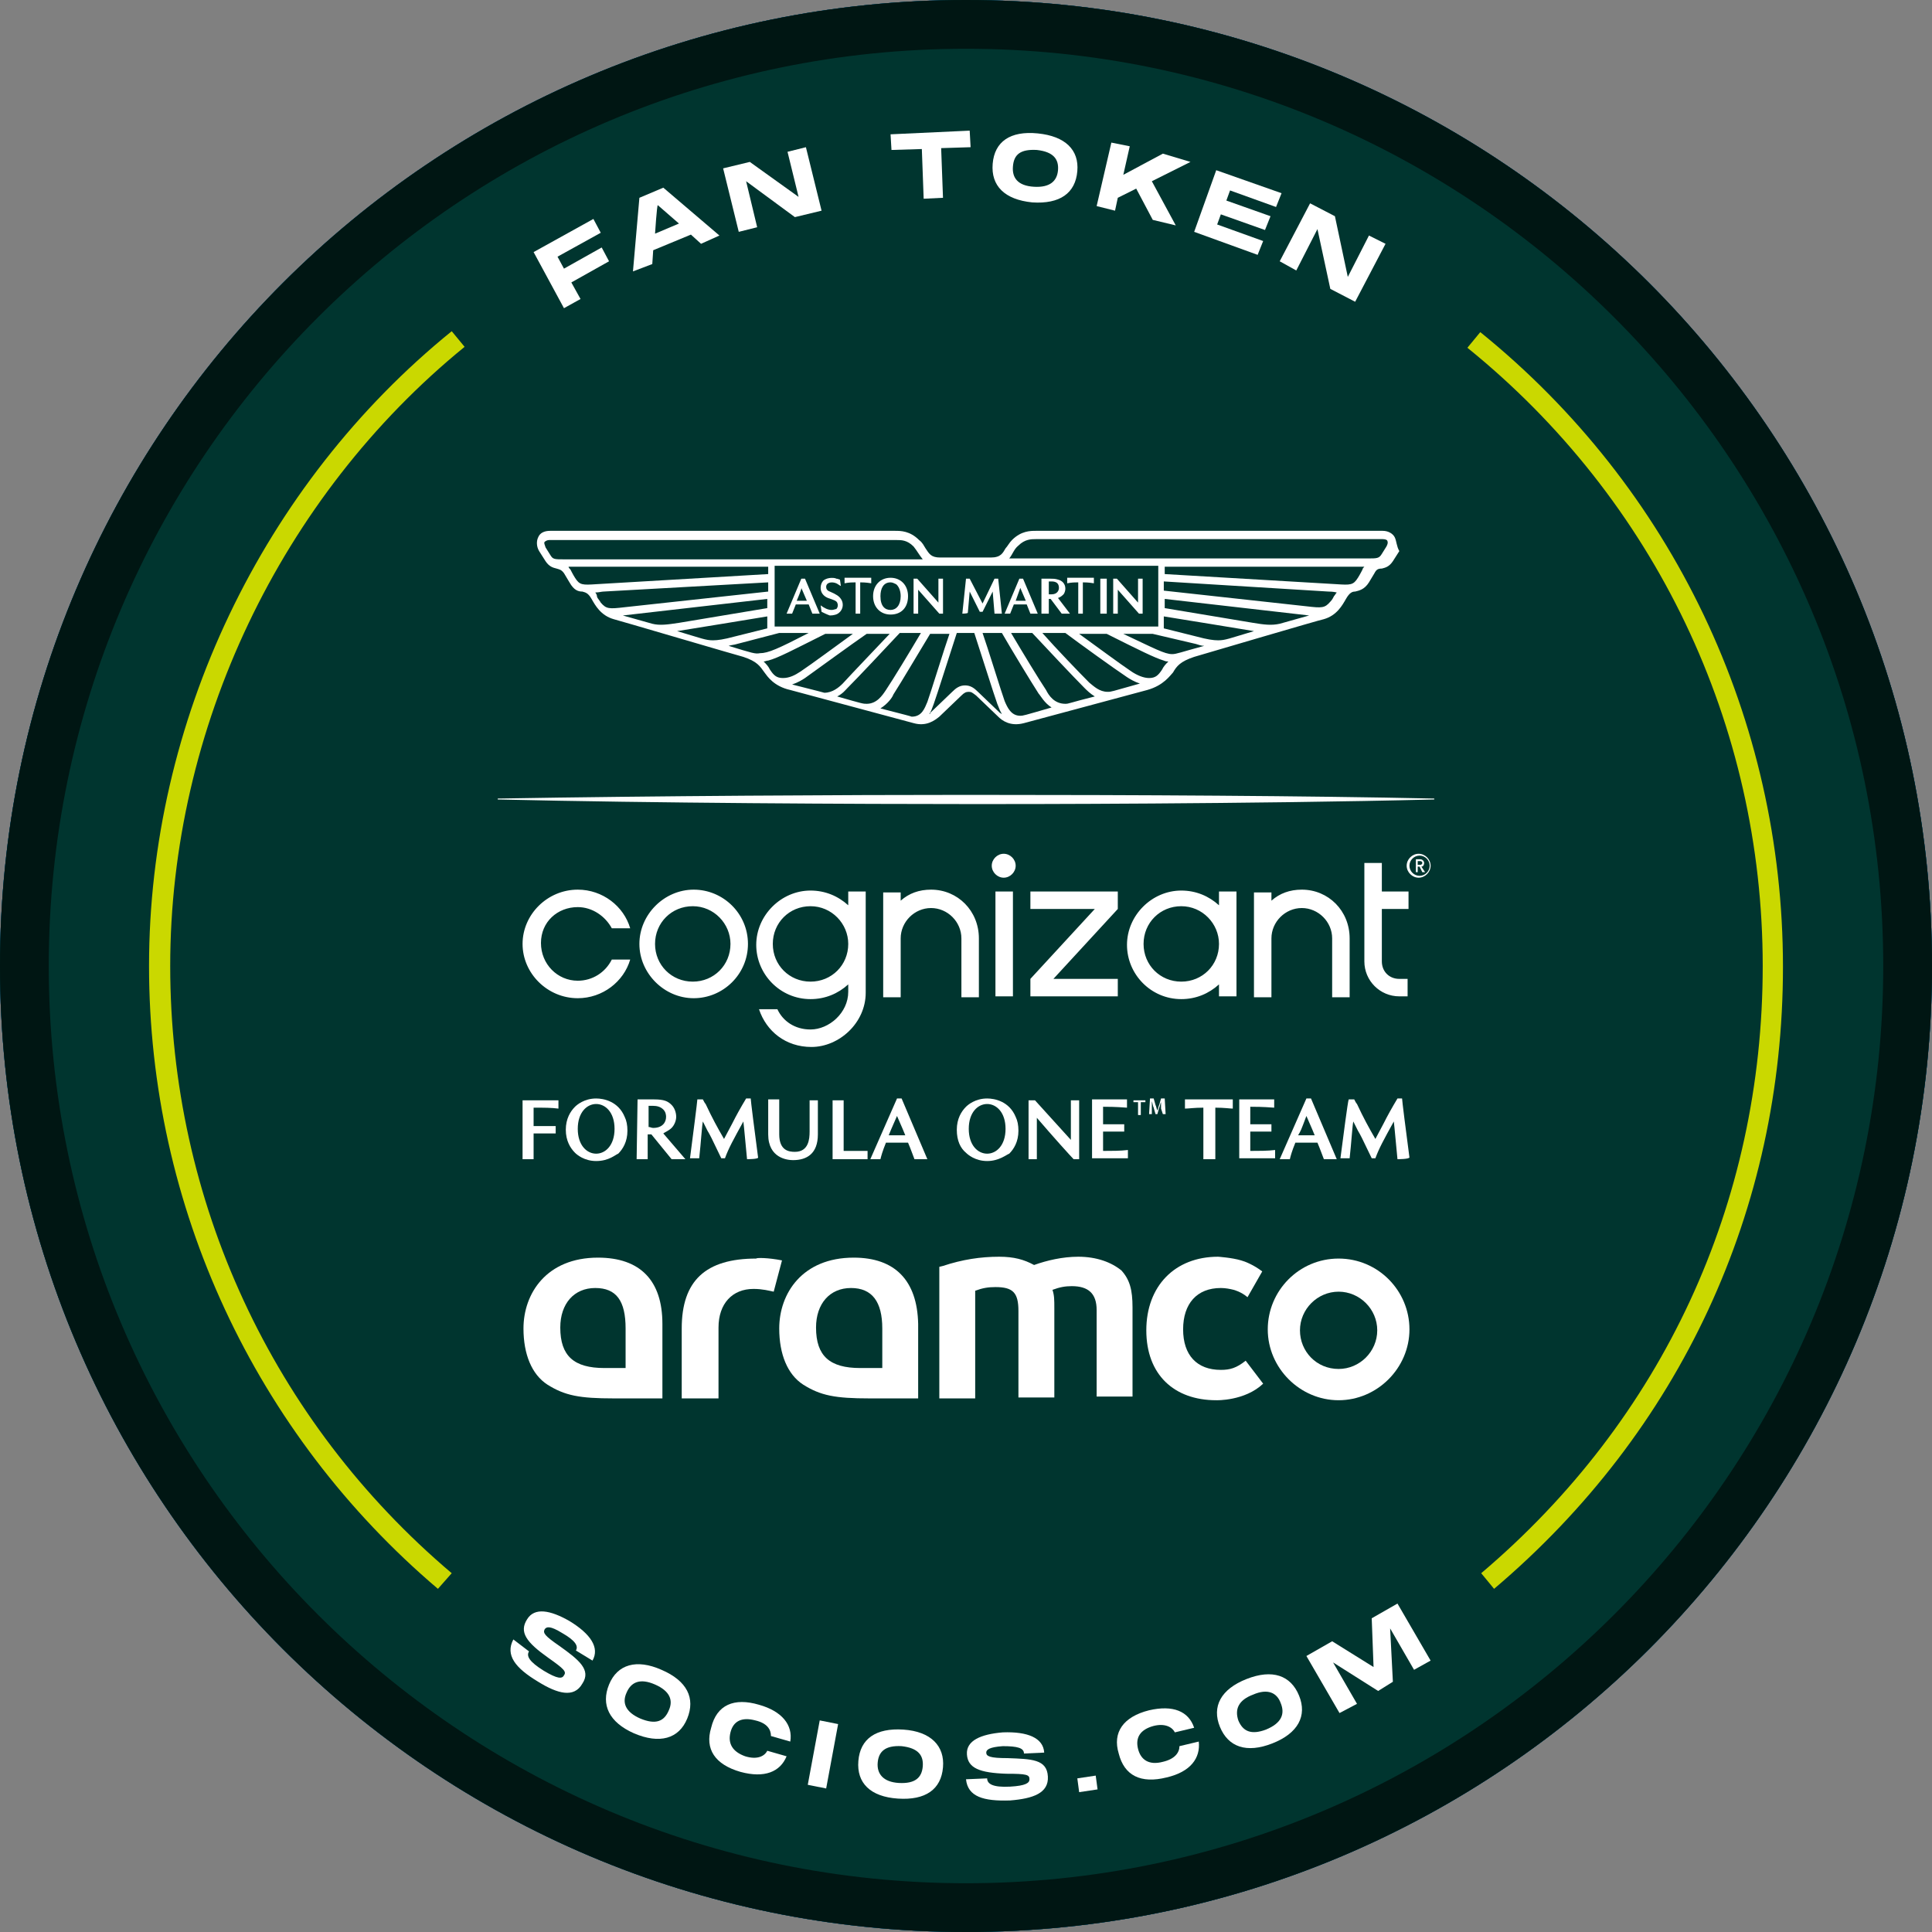 <svg width="100" height="100" viewBox="0 0 100 100" fill="none" xmlns="http://www.w3.org/2000/svg">
<rect x="0" y="0" width="100" height="100" fill="#808080" stroke="none"/>
<g clip-path="url(#clip0_1124_16585)">
<path d="M50 100C77.614 100 100 77.614 100 50C100 22.386 77.614 0 50 0C22.386 0 0 22.386 0 50C0 77.614 22.386 100 50 100Z" fill="#005596"/>
<path d="M50 98.714C76.904 98.714 98.714 76.904 98.714 50C98.714 23.096 76.904 1.286 50 1.286C23.096 1.286 1.286 23.096 1.286 50C1.286 76.904 23.096 98.714 50 98.714Z" fill="#005596"/>
<path d="M50 2.524C76.191 2.524 97.476 23.809 97.476 50C97.476 76.191 76.191 97.476 50 97.476C23.809 97.476 2.524 76.191 2.524 50C2.524 23.809 23.809 2.524 50 2.524ZM50 0C22.381 0 0 22.381 0 50C0 77.619 22.381 100 50 100C77.619 100 100 77.619 100 50C100 22.381 77.619 0 50 0Z" fill="#005596"/>
<path d="M50 100C77.614 100 100 77.614 100 50C100 22.386 77.614 0 50 0C22.386 0 0 22.386 0 50C0 77.614 22.386 100 50 100Z" fill="#00352F"/>
<path d="M50 2.524C76.191 2.524 97.476 23.809 97.476 50C97.476 76.191 76.191 97.476 50 97.476C23.809 97.476 2.524 76.191 2.524 50C2.524 23.809 23.809 2.524 50 2.524ZM50 0C22.381 0 0 22.381 0 50C0 77.619 22.381 100 50 100C77.619 100 100 77.619 100 50C100 22.381 77.619 0 50 0Z" fill="#001613"/>
<path d="M30.714 11.333L31.095 12.048L28.857 13.286L29.191 13.905L31.143 12.809L31.524 13.524L29.572 14.619L30.048 15.476L29.191 15.952L27.619 13.048L30.714 11.333Z" fill="white"/>
<path d="M36.286 12.619L35.762 12.143L33.81 12.952L33.762 13.667L32.762 14.048L33.095 10.238L34.333 9.714L37.238 12.191L36.286 12.619ZM33.905 12.095L35.143 11.571L34.048 10.619C34 10.619 33.905 12.095 33.905 12.095Z" fill="white"/>
<path d="M41.334 10.191L40.762 7.857L41.714 7.619L42.524 10.905L41.143 11.238L38.619 9.381L39.191 11.762L38.238 12L37.429 8.714L38.81 8.381L41.334 10.191Z" fill="white"/>
<path d="M46.095 6.952L50.191 6.762L50.238 7.619L48.714 7.667L48.809 10.238L47.809 10.286L47.714 7.714L46.143 7.762L46.095 6.952Z" fill="white"/>
<path d="M51.381 8.476C51.476 7.333 52.286 6.762 53.714 6.905C55.143 7.048 55.857 7.762 55.762 8.857C55.667 10 54.857 10.571 53.429 10.476C52 10.333 51.286 9.619 51.381 8.476ZM54.762 8.81C54.81 8.238 54.524 7.857 53.667 7.762C52.81 7.714 52.476 8 52.429 8.619C52.381 9.19 52.667 9.619 53.524 9.667C54.333 9.714 54.714 9.381 54.762 8.81Z" fill="white"/>
<path d="M61.619 8.381L59.619 9.381L60.857 11.667L59.667 11.381L58.81 9.762L57.857 10.238L57.714 10.905L56.762 10.667L57.524 7.381L58.476 7.571L58.143 9.048L60.191 7.952L61.619 8.381Z" fill="white"/>
<path d="M66.333 10L66.048 10.714L63.667 9.857L63.476 10.381L65.762 11.191L65.476 11.905L63.191 11.095L63 11.619L65.381 12.476L65.095 13.191L61.81 12L62.952 8.81L66.333 10Z" fill="white"/>
<path d="M69.762 14.333L70.857 12.191L71.715 12.619L70.143 15.619L68.857 14.952L68.191 11.857L67.095 14L66.238 13.524L67.81 10.524L69.095 11.191L69.762 14.333Z" fill="white"/>
<path d="M27.381 85.476C27.238 85.714 27.381 86 28.143 86.476C28.857 86.905 29.095 86.905 29.191 86.714C29.333 86.524 29.191 86.381 28.381 85.809C27.238 85 26.857 84.476 27.286 83.809C27.667 83.191 28.476 83.333 29.476 83.905C30.571 84.571 31.048 85.286 30.667 85.952L29.809 85.429C29.952 85.191 29.762 84.905 29.095 84.524C28.476 84.143 28.286 84.191 28.191 84.333C28.095 84.524 28.191 84.667 28.952 85.191C29.952 85.905 30.619 86.429 30.143 87.143C29.714 87.905 28.857 87.667 27.857 87.048C26.667 86.333 26.143 85.667 26.571 84.857L27.381 85.476Z" fill="white"/>
<path d="M31.524 87.191C31.952 86.143 32.952 85.857 34.238 86.429C35.571 87 36 87.905 35.571 88.952C35.143 90 34.143 90.286 32.809 89.714C31.524 89.143 31.095 88.238 31.524 87.191ZM34.619 88.524C34.857 88 34.667 87.524 33.905 87.191C33.143 86.857 32.667 87.048 32.428 87.619C32.19 88.143 32.381 88.619 33.143 88.952C33.952 89.286 34.381 89.095 34.619 88.524Z" fill="white"/>
<path d="M39.286 88.238C40.476 88.571 41.048 89.286 40.905 90.143L39.905 89.857C39.905 89.524 39.714 89.191 39.095 89.048C38.381 88.857 37.952 89.095 37.809 89.667C37.667 90.238 37.905 90.667 38.571 90.905C39.19 91.095 39.571 90.905 39.714 90.619L40.714 90.905C40.381 91.714 39.571 92.048 38.333 91.714C37 91.333 36.476 90.524 36.809 89.429C37.095 88.238 38 87.857 39.286 88.238Z" fill="white"/>
<path d="M43.381 89.238L42.762 92.571L41.81 92.381L42.429 89.048L43.381 89.238Z" fill="white"/>
<path d="M44.429 91.143C44.524 90 45.333 89.429 46.762 89.524C48.191 89.619 48.905 90.381 48.809 91.476C48.714 92.619 47.905 93.191 46.476 93.095C45.048 93 44.333 92.286 44.429 91.143ZM47.762 91.429C47.809 90.857 47.524 90.476 46.667 90.381C45.809 90.333 45.476 90.667 45.429 91.238C45.381 91.809 45.714 92.238 46.524 92.286C47.381 92.333 47.714 92 47.762 91.429Z" fill="white"/>
<path d="M51.095 92.048C51.095 92.333 51.381 92.524 52.286 92.476C53.095 92.429 53.286 92.286 53.286 92.095C53.286 91.857 53.143 91.809 52.095 91.809C50.714 91.762 50.095 91.524 50.048 90.809C50 90.095 50.762 89.762 51.905 89.667C53.191 89.619 54 89.952 54.048 90.714L53 90.762C53 90.476 52.667 90.381 51.905 90.381C51.191 90.429 51.048 90.571 51.048 90.714C51.048 90.905 51.238 91 52.143 91C53.381 91.048 54.191 91.048 54.238 91.952C54.286 92.809 53.476 93.095 52.286 93.191C50.905 93.238 50.095 93 50 92.095L51.095 92.048Z" fill="white"/>
<path d="M55.762 92.048L56.714 91.905L56.81 92.619L55.857 92.762L55.762 92.048Z" fill="white"/>
<path d="M59.476 88.524C60.714 88.238 61.524 88.571 61.809 89.429L60.809 89.667C60.667 89.381 60.286 89.191 59.714 89.333C59 89.524 58.762 89.952 58.905 90.524C59.048 91.095 59.476 91.381 60.191 91.191C60.809 91.048 61.048 90.714 61.048 90.381L62.048 90.143C62.143 91 61.619 91.714 60.381 92C59.048 92.333 58.191 91.905 57.905 90.762C57.572 89.667 58.143 88.857 59.476 88.524Z" fill="white"/>
<path d="M63.143 89.381C62.714 88.333 63.191 87.429 64.524 86.905C65.857 86.381 66.809 86.714 67.238 87.762C67.667 88.809 67.191 89.714 65.857 90.238C64.524 90.762 63.572 90.429 63.143 89.381ZM66.286 88.143C66.095 87.619 65.619 87.381 64.857 87.714C64.095 88 63.905 88.476 64.095 89.048C64.333 89.619 64.762 89.809 65.524 89.524C66.333 89.191 66.524 88.714 66.286 88.143Z" fill="white"/>
<path d="M69.333 88.667L67.619 85.714L68.953 84.952L71.095 86.286L71 83.762L72.333 83L74.048 85.952L73.191 86.429L71.953 84.286L72.095 87.048L71.333 87.524L69 86.048L70.238 88.191L69.333 88.667Z" fill="white"/>
<path d="M22.667 82.238C13.191 74.191 7.714 62.429 7.714 50C7.714 37.381 13.572 25.095 23.381 17.143L24.048 17.952C14.524 25.714 8.81 37.714 8.81 50C8.81 62.143 14.095 73.571 23.381 81.429L22.667 82.238Z" fill="#CAD800"/>
<path d="M77.333 82.238L76.667 81.429C86.048 73.476 91.238 62.286 91.238 50C91.238 37.524 85.667 25.857 75.952 18L76.619 17.191C86.571 25.238 92.286 37.238 92.286 50.048C92.286 62.619 86.952 74.095 77.333 82.238Z" fill="#CAD800"/>
<path d="M50.095 41.143C43.762 41.143 34 41.191 25.762 41.333V41.381C34 41.571 44.191 41.619 50.524 41.619C52.857 41.619 64.667 41.619 74.238 41.381V41.333C67.619 41.191 59.048 41.143 50.095 41.143Z" fill="white"/>
<path d="M46.667 56.857H46.429L45.048 60H45.571C45.619 59.809 45.667 59.619 45.857 59.143H47C47.143 59.476 47.238 59.762 47.333 60H48L46.667 56.857ZM46.429 57.762C46.762 58.524 46.762 58.524 46.857 58.762H46C46.095 58.524 46.095 58.524 46.429 57.762Z" fill="white"/>
<path d="M67.857 56.857H67.619L66.238 60H66.762C66.809 59.809 66.857 59.619 67.048 59.143H68.19C68.333 59.476 68.428 59.762 68.524 60H69.19L67.857 56.857ZM67.619 57.762C67.952 58.524 67.952 58.524 68.048 58.762H67.19C67.333 58.524 67.333 58.524 67.619 57.762Z" fill="white"/>
<path d="M38.667 60C38.572 59.048 38.524 58.429 38.476 58.048C37.953 59 37.714 59.429 37.524 59.952H37.333C36.81 58.857 36.762 58.762 36.619 58.524C36.572 58.429 36.524 58.333 36.381 58.048C36.333 58.238 36.286 59.095 36.191 59.952H35.714C35.857 58.857 36.095 57 36.095 56.905H36.381C36.429 57 36.476 57.095 36.524 57.143C36.857 57.857 37.143 58.381 37.476 58.952C37.619 58.667 37.762 58.429 37.905 58.143C38.095 57.762 38.333 57.333 38.619 56.857H38.857C38.857 56.952 39.048 58.476 39.238 59.905C39.286 60 38.667 60 38.667 60Z" fill="white"/>
<path d="M72.333 60C72.238 59.048 72.19 58.429 72.143 58.048C71.619 59 71.381 59.429 71.19 59.952H71C70.476 58.857 70.428 58.762 70.286 58.524C70.238 58.429 70.19 58.333 70.047 58.048C70 58.238 69.952 59.095 69.857 59.952H69.381C69.524 58.857 69.762 57 69.809 56.905H70.095C70.143 57 70.19 57.095 70.238 57.143C70.571 57.857 70.857 58.381 71.19 58.952C71.333 58.667 71.476 58.429 71.619 58.143C71.809 57.762 72.047 57.333 72.333 56.857H72.571C72.571 56.952 72.762 58.476 72.952 59.905C72.952 60 72.333 60 72.333 60Z" fill="white"/>
<path d="M30.857 60.095C30.238 60.095 29.857 59.762 29.762 59.667C29.524 59.429 29.286 59.048 29.286 58.476C29.286 57.905 29.524 57.524 29.762 57.286C29.857 57.191 30.238 56.857 30.857 56.857C31.238 56.857 32 57 32.333 57.809C32.428 58 32.476 58.238 32.476 58.524C32.476 59.095 32.238 59.476 32 59.714C31.857 59.762 31.524 60.095 30.857 60.095ZM30.857 59.714C31.333 59.714 31.809 59.286 31.809 58.429C31.809 57.571 31.333 57.143 30.857 57.143C30.381 57.143 29.905 57.571 29.905 58.429C29.905 59.286 30.381 59.714 30.857 59.714Z" fill="white"/>
<path d="M51.095 60.095C50.476 60.095 50.095 59.762 50 59.667C49.714 59.429 49.524 59.048 49.524 58.476C49.524 57.905 49.762 57.524 50 57.286C50.095 57.191 50.476 56.857 51.095 56.857C51.476 56.857 52.238 57 52.571 57.809C52.666 58 52.714 58.238 52.714 58.524C52.714 59.095 52.476 59.476 52.238 59.714C52.095 59.762 51.714 60.095 51.095 60.095ZM51.095 59.714C51.571 59.714 52.047 59.286 52.047 58.429C52.047 57.571 51.571 57.143 51.095 57.143C50.619 57.143 50.143 57.571 50.143 58.429C50.143 59.286 50.619 59.714 51.095 59.714Z" fill="white"/>
<path d="M33 56.905C33.143 56.905 33.857 56.905 33.857 56.905C34.381 56.905 34.571 57 34.762 57.191C34.905 57.333 35 57.571 35 57.809C35 58 34.905 58.238 34.762 58.381C34.619 58.524 34.381 58.619 34.333 58.667L35.476 60H34.762L33.714 58.714H33.524V60H32.952L33 56.905ZM33.809 57.238C33.714 57.238 33.667 57.238 33.571 57.238V58.333C33.667 58.333 33.714 58.381 33.809 58.381C34.286 58.381 34.476 58.095 34.476 57.809C34.476 57.762 34.476 57.571 34.333 57.429C34.191 57.286 34 57.238 33.809 57.238Z" fill="white"/>
<path d="M43.095 60V56.952H43.667V59.571H44.905V60H43.095Z" fill="white"/>
<path d="M58.905 57.048H58.667V56.952H59.286V57.048H59.048V57.714H58.905V57.048Z" fill="white"/>
<path d="M60.095 57.381C60.095 57.286 60.095 57.143 60.095 57.048C60.047 57.143 60.047 57.238 60 57.333L59.905 57.667H59.809L59.714 57.333C59.667 57.238 59.666 57.143 59.619 57C59.619 57.095 59.619 57.238 59.619 57.333V57.667H59.476L59.524 56.857H59.714L59.809 57.191C59.857 57.286 59.857 57.381 59.905 57.476C59.952 57.381 59.952 57.286 60 57.191L60.095 56.857H60.286L60.333 57.667H60.19L60.095 57.381Z" fill="white"/>
<path d="M55.571 60C55.428 59.857 54.524 58.857 53.667 57.857V60H53.238V56.952H53.571L55.428 59V56.952H55.857V60H55.571Z" fill="white"/>
<path d="M62.286 60V57.333C61.809 57.333 61.524 57.381 61.333 57.381V56.905H63.809V57.381C63.667 57.381 63.381 57.333 62.905 57.333V60H62.286Z" fill="white"/>
<path d="M57.095 59.571V58.571H58.19V58.191H57.095V57.286C57.333 57.286 57.714 57.286 58.333 57.333V56.905H56.524V59.952H58.381V59.524C58 59.571 57.524 59.571 57.095 59.571Z" fill="white"/>
<path d="M64.714 59.571V58.571H65.809V58.191H64.714V57.286C64.952 57.286 65.333 57.286 65.952 57.333V56.905H64.143V59.952H66V59.524C65.619 59.571 65.143 59.571 64.714 59.571Z" fill="white"/>
<path d="M41.905 56.952C41.905 58.143 41.905 58.571 41.905 58.571C41.905 58.952 41.857 59.619 41.143 59.619C40.857 59.619 40.333 59.571 40.333 58.714C40.333 57.905 40.333 56.952 40.333 56.905H39.762C39.762 56.952 39.762 57.857 39.762 58.714C39.762 59.952 40.762 60.048 41.048 60.048C41.762 60.048 42.333 59.714 42.333 58.714V56.952H41.905Z" fill="white"/>
<path d="M28.905 57.381V56.952H27.048V60H27.619V58.667H28.762V58.286H27.619V57.333C28.191 57.333 28.524 57.333 28.905 57.381Z" fill="white"/>
<path d="M74.048 44.809C74.048 45.143 73.762 45.429 73.429 45.429C73.095 45.429 72.809 45.143 72.809 44.809C72.809 44.476 73.095 44.191 73.429 44.191C73.762 44.191 74.048 44.476 74.048 44.809ZM74 44.809C74 44.524 73.762 44.286 73.476 44.286C73.191 44.286 72.952 44.524 72.952 44.809C72.952 45.095 73.191 45.333 73.476 45.333C73.762 45.333 74 45.095 74 44.809ZM73.571 44.857L73.762 45.143H73.619L73.476 44.857H73.381V45.143H73.286V44.476H73.524C73.619 44.476 73.714 44.571 73.714 44.667C73.714 44.762 73.667 44.857 73.571 44.857ZM73.381 44.762H73.524C73.571 44.762 73.619 44.714 73.619 44.667C73.619 44.619 73.571 44.571 73.524 44.571H73.381V44.762ZM51.524 46.143H52.429V51.571H51.524V46.143ZM48.191 46.048C47.571 46.048 47.048 46.238 46.619 46.619V46.191H45.714V51.619H46.619V48.571C46.619 47.714 47.333 47 48.191 47C49.048 47 49.762 47.714 49.762 48.571V51.619H50.667V48.571C50.667 47.143 49.571 46.048 48.191 46.048ZM43.905 46.143H44.809V51.381C44.809 52.952 43.429 54.191 42 54.191C40.667 54.191 39.667 53.381 39.286 52.238H40.238C40.524 52.857 41.143 53.286 41.952 53.286C42.905 53.286 43.905 52.429 43.905 51.333V50.952C43.381 51.429 42.714 51.714 41.952 51.714C40.381 51.714 39.143 50.429 39.143 48.905C39.143 47.381 40.429 46.095 41.952 46.095C42.714 46.095 43.381 46.381 43.905 46.857V46.143ZM43.905 48.857C43.905 47.809 43.048 46.905 41.952 46.905C40.857 46.905 40 47.762 40 48.857C40 49.952 40.857 50.809 41.952 50.809C43.048 50.809 43.905 49.952 43.905 48.857ZM29.905 46.952C30.667 46.952 31.333 47.429 31.667 48.048H32.619C32.286 46.905 31.191 46.048 29.905 46.048C28.333 46.048 27.048 47.333 27.048 48.857C27.048 50.381 28.333 51.667 29.905 51.667C31.191 51.667 32.286 50.809 32.619 49.667H31.667C31.333 50.333 30.667 50.762 29.905 50.762C28.857 50.762 28 49.905 28 48.809C28 47.714 28.857 46.952 29.905 46.952ZM38.714 48.857C38.714 50.429 37.429 51.667 35.905 51.667C34.381 51.667 33.095 50.381 33.095 48.857C33.095 47.333 34.381 46.048 35.905 46.048C37.429 46.048 38.714 47.286 38.714 48.857ZM37.809 48.857C37.809 47.809 36.952 46.905 35.857 46.905C34.762 46.905 33.905 47.762 33.905 48.857C33.905 49.952 34.762 50.809 35.857 50.809C36.952 50.809 37.809 49.952 37.809 48.857ZM67.381 46.048C66.762 46.048 66.238 46.238 65.809 46.619V46.191H64.905V51.619H65.809V48.571C65.809 47.714 66.524 47 67.381 47C68.238 47 68.952 47.714 68.952 48.571V51.619H69.857V48.571C69.857 47.143 68.762 46.048 67.381 46.048ZM63.095 46.143H64V51.571H63.095V50.952C62.571 51.429 61.905 51.714 61.143 51.714C59.571 51.714 58.333 50.429 58.333 48.905C58.333 47.381 59.619 46.095 61.143 46.095C61.905 46.095 62.571 46.381 63.095 46.857V46.143ZM63.095 48.857C63.095 47.809 62.238 46.905 61.143 46.905C60.048 46.905 59.191 47.762 59.191 48.857C59.191 49.952 60.048 50.809 61.143 50.809C62.238 50.809 63.095 49.952 63.095 48.857ZM72.905 47.048V46.143H71.524V44.667H70.619V49.762C70.619 50.762 71.429 51.571 72.429 51.571H72.857V50.667H72.429C71.905 50.667 71.524 50.286 71.524 49.762V47.048H72.905ZM51.952 44.191C51.619 44.191 51.333 44.476 51.333 44.809C51.333 45.143 51.619 45.429 51.952 45.429C52.286 45.429 52.571 45.143 52.571 44.809C52.571 44.476 52.286 44.191 51.952 44.191ZM57.857 46.143H53.333V47.048H56.667L53.333 50.667V51.571H57.857V50.667H54.524L57.857 47.048V46.143Z" fill="white"/>
<path d="M69.286 65.143C67.238 65.143 65.619 66.809 65.619 68.809C65.619 70.809 67.286 72.476 69.286 72.476C71.286 72.476 72.953 70.809 72.953 68.809C72.953 66.809 71.333 65.143 69.286 65.143ZM69.286 70.857C68.143 70.857 67.286 69.952 67.286 68.857C67.286 67.762 68.191 66.857 69.286 66.857C70.381 66.857 71.286 67.762 71.286 68.857C71.286 69.952 70.381 70.857 69.286 70.857Z" fill="white"/>
<path d="M55.81 65.048C55 65.048 54.191 65.238 53.524 65.476C53 65.191 52.476 65.048 51.714 65.048C50.762 65.048 49.81 65.191 48.81 65.524L48.619 65.571V72.381H50.476V66.809C50.857 66.667 51.143 66.619 51.524 66.619C52.429 66.619 52.714 66.905 52.714 67.857V72.333H54.572V67.714C54.572 67.286 54.572 67.048 54.476 66.762C54.857 66.619 55.143 66.571 55.476 66.571C56.333 66.571 56.762 66.952 56.762 67.809V72.286H58.619V67.667C58.619 66.762 58.476 66.238 58.048 65.762C57.524 65.333 56.762 65.048 55.81 65.048Z" fill="white"/>
<path d="M63.19 70.905C61.952 70.905 61.238 70.143 61.238 68.809C61.238 67.476 61.952 66.667 63.19 66.667C63.428 66.667 63.667 66.714 63.857 66.762C63.857 66.762 64.238 66.857 64.571 67.143L65.333 65.809C64.905 65.476 64.428 65.286 64.238 65.238C63.762 65.095 63.047 65.048 63.047 65.048C60.809 65.048 59.333 66.571 59.333 68.857C59.333 71.143 60.762 72.476 62.952 72.476C62.952 72.476 64.428 72.524 65.381 71.619L64.476 70.429C64 70.809 63.667 70.905 63.19 70.905Z" fill="white"/>
<path d="M39.143 65.143C36.524 65.143 35.286 66.286 35.286 68.762V72.381H37.19V68.714C37.19 67.476 37.905 66.714 39 66.714C39.476 66.714 39.809 66.809 40.047 66.857L40.476 65.238C39.762 65.095 39.143 65.095 39.143 65.143Z" fill="white"/>
<path d="M47.524 68.524V72.381H45C43.238 72.381 42.476 72.238 41.571 71.667C40.762 71.143 40.333 70.095 40.333 68.762C40.333 66.952 41.524 65.095 44.19 65.095C46.333 65.095 47.476 66.286 47.524 68.524ZM45.667 68.762C45.667 67.381 45.143 66.667 44.047 66.667C42.952 66.667 42.238 67.476 42.238 68.714C42.238 70.191 42.952 70.809 44.524 70.809H45.667V68.762Z" fill="white"/>
<path d="M34.286 68.524V72.381H31.762C30 72.381 29.238 72.238 28.333 71.667C27.524 71.143 27.095 70.095 27.095 68.762C27.095 66.952 28.286 65.095 30.952 65.095C33.143 65.095 34.286 66.286 34.286 68.524ZM32.381 68.762C32.381 67.333 31.905 66.667 30.809 66.667C29.714 66.667 29 67.476 29 68.714C29 70.191 29.714 70.809 31.286 70.809H32.381V68.762Z" fill="white"/>
<path d="M41.238 31.095H41.762L41.476 30.429C41.524 30.429 41.238 31.095 41.238 31.095ZM40.714 31.762L41.476 29.952H41.667L42.429 31.762H42.048L41.857 31.286H41.191L41 31.762H40.714ZM42.524 31.667L42.476 31.333C42.667 31.476 42.857 31.571 43.048 31.571C43.143 31.571 43.238 31.524 43.286 31.524C43.381 31.429 43.381 31.286 43.333 31.191C43.286 31.095 43.143 31.048 42.857 30.952C42.619 30.857 42.476 30.667 42.476 30.429C42.476 30.286 42.524 30.143 42.619 30.048C42.857 29.857 43.238 29.905 43.286 29.952C43.381 29.952 43.429 30 43.476 30L43.524 30.333C43.429 30.286 43.381 30.238 43.286 30.191C43.048 30.095 42.762 30.143 42.762 30.381C42.762 30.476 42.81 30.571 42.952 30.619C43.286 30.762 43.429 30.857 43.524 31C43.667 31.191 43.667 31.524 43.429 31.714C43.333 31.809 43.143 31.857 42.952 31.857C42.81 31.809 42.619 31.714 42.524 31.667ZM44.286 31.762V30.143C44.143 30.143 43.953 30.143 43.714 30.191V29.905H45.095V30.191C44.81 30.143 44.619 30.143 44.524 30.143V31.762H44.286ZM46.095 31.571C46.381 31.571 46.619 31.333 46.619 30.857C46.619 30.809 46.619 30.429 46.381 30.238C46.286 30.191 46.191 30.143 46.095 30.143C45.714 30.143 45.572 30.476 45.572 30.857C45.572 31.381 45.81 31.571 46.095 31.571ZM46.095 31.809C45.572 31.809 45.191 31.429 45.191 30.857C45.191 30.286 45.572 29.905 46.095 29.905C46.619 29.905 47 30.286 47 30.857C47 31.429 46.667 31.809 46.095 31.809ZM47.286 31.762V29.952H47.476L48.572 31.191V29.952H48.81V31.762H48.619L47.524 30.524V31.762H47.286ZM49.81 31.762L50 29.952H50.191L50.857 31.238L51.476 29.952H51.667L51.857 31.762H51.476L51.381 30.619L50.857 31.667H50.714L50.191 30.619L50.095 31.714C50.095 31.762 49.81 31.762 49.81 31.762ZM52.572 31.095H53.095L52.81 30.429L52.572 31.095ZM52 31.762L52.762 29.952H52.952L53.714 31.762H53.333L53.143 31.286H52.476L52.286 31.762H52ZM54.286 30.762C54.333 30.762 54.381 30.762 54.429 30.762C54.714 30.762 54.81 30.571 54.81 30.429C54.81 30.191 54.667 30.095 54.429 30.095C54.381 30.095 54.333 30.095 54.286 30.095V30.762ZM53.905 31.762V29.952C54 29.952 54.143 29.952 54.333 29.952C54.476 29.952 54.619 29.952 54.762 30C54.953 30.048 55.143 30.191 55.143 30.476C55.143 30.571 55.095 30.714 55.048 30.762C55 30.809 54.905 30.905 54.762 30.952L55.381 31.762H54.953L54.381 31H54.286V31.762H53.905ZM55.81 31.762V30.143C55.667 30.143 55.476 30.143 55.238 30.191V29.905H56.619V30.191C56.333 30.143 56.143 30.143 56.048 30.143V31.762H55.81ZM56.952 29.952H57.286V31.762H56.952V29.952ZM57.619 31.762V29.952H57.81L58.905 31.191V29.952H59.143V31.762H58.953L57.857 30.524V31.762H57.619Z" fill="white"/>
<path d="M72.191 27.809C72.095 27.619 71.857 27.476 71.571 27.476H53.619C53.333 27.476 52.857 27.476 52.381 27.952C52.238 28.095 52.143 28.286 52.048 28.381C51.905 28.619 51.809 28.857 51.286 28.857H48.667C48.191 28.857 48.095 28.667 47.905 28.381C47.809 28.238 47.762 28.095 47.571 27.952C47.095 27.476 46.619 27.476 46.333 27.476H28.476C28.191 27.476 27.952 27.571 27.857 27.809C27.762 28 27.762 28.286 27.905 28.524L28.238 29.048C28.429 29.333 28.619 29.381 28.809 29.429C28.952 29.476 29.048 29.476 29.191 29.667L29.476 30.143C29.714 30.571 29.952 30.619 30.143 30.619C30.286 30.667 30.429 30.667 30.619 31C30.809 31.333 31.095 31.857 31.762 32.048C31.809 32.048 38.429 34 38.476 34C39.191 34.238 39.333 34.476 39.571 34.809C39.714 35 40.048 35.524 40.905 35.714L47.286 37.429C47.952 37.619 48.381 37.286 48.619 37.095L49.762 36C49.905 35.857 50 35.809 50.143 35.809C50.286 35.809 50.333 35.857 50.524 36L51.667 37.095C51.857 37.286 52.286 37.619 53 37.429L59.381 35.714C60.238 35.476 60.571 34.952 60.714 34.809C60.905 34.476 61.095 34.238 61.809 34C61.809 34 68.429 32.048 68.524 32.048C69.191 31.857 69.476 31.333 69.667 31C69.857 30.667 70 30.619 70.143 30.619C70.333 30.571 70.619 30.524 70.857 30.143L71.143 29.667C71.238 29.476 71.333 29.429 71.524 29.429C71.714 29.381 71.905 29.333 72.095 29.048L72.429 28.524C72.286 28.286 72.286 28 72.191 27.809ZM59.952 29.286V32.429H40.095V29.286H59.952ZM52.809 37.048C52.333 37.048 52.143 36.619 52 36.286C51.857 35.905 51.095 33.429 50.857 32.762H51.857C52.381 33.667 53.333 35.238 53.762 35.905C53.857 36 54.048 36.381 54.429 36.619C52.952 37.048 52.952 37.048 52.809 37.048ZM55.143 36.429C54.571 36.429 54.286 36 54.143 35.714C53.762 35.143 52.952 33.809 52.333 32.762H53.429C54.095 33.476 55.571 35.048 56.143 35.619C56.238 35.714 56.429 35.905 56.667 36.048C55.333 36.381 55.333 36.429 55.143 36.429ZM57.333 35.809C56.905 35.809 56.619 35.524 56.381 35.333C55.857 34.809 54.667 33.571 53.952 32.762H55.143C55.905 33.333 57.619 34.571 58.333 35.048C58.476 35.143 58.714 35.286 59 35.381C57.476 35.809 57.524 35.809 57.333 35.809ZM60.143 34.667C59.952 34.952 59.809 35.095 59.476 35.095C59.191 35.095 58.857 34.952 58.571 34.762C58 34.381 56.714 33.429 55.857 32.809H57.286C59 33.667 59.762 34.048 60.238 34.191C60.333 34.238 60.429 34.238 60.476 34.238C60.333 34.381 60.238 34.476 60.143 34.667ZM60.667 33.857C60.286 33.857 59.762 33.571 58.143 32.809H59.667L61.905 33.333C62.048 33.381 62.191 33.429 62.333 33.429C61.095 33.762 60.905 33.857 60.667 33.857ZM64.905 32.667C63.619 33.048 63.429 33.143 63.048 33.143C62.809 33.143 62.476 33.095 61.952 32.952L60.238 32.524V31.905C60.286 31.905 64.905 32.667 64.905 32.667ZM66.238 32.286C65.809 32.381 65.429 32.333 64.857 32.238L60.286 31.476V31L67.762 31.857L66.238 32.286ZM69.048 30.857C69 30.952 68.952 31.048 68.857 31.143C68.571 31.476 68.429 31.476 67.619 31.381L60.238 30.571V30.095L68.762 30.619C68.809 30.619 69 30.619 69.191 30.667C69.143 30.714 69.095 30.809 69.048 30.857ZM70.524 29.476C70.524 29.476 70.381 29.762 70.286 29.905C70.048 30.286 69.905 30.286 69.191 30.238L60.286 29.714V29.333H70.619C70.571 29.381 70.524 29.429 70.524 29.476ZM71.762 28.286L71.524 28.667C71.381 28.905 71.286 28.905 70.762 28.905H52.238C52.429 28.667 52.476 28.429 52.714 28.238C53.048 27.905 53.381 27.905 53.619 27.905H71.571C71.714 27.905 71.809 27.952 71.809 28C71.857 28.095 71.809 28.191 71.762 28.286ZM48.095 36.952C48.191 36.857 48.238 36.667 48.333 36.429C48.476 36.048 49.286 33.476 49.524 32.762H50.429C50.667 33.476 51.476 36.048 51.619 36.429C51.714 36.667 51.762 36.809 51.857 36.952C51.809 36.952 51.809 36.905 51.762 36.905L50.619 35.809C50.429 35.619 50.238 35.476 49.952 35.476C49.667 35.476 49.476 35.619 49.286 35.809L48.143 36.905C48.191 36.905 48.143 36.952 48.095 36.952ZM45.571 36.667C45.952 36.429 46.191 36.095 46.238 35.952C46.667 35.286 47.619 33.667 48.143 32.809H49.143C48.905 33.476 48.143 35.952 48 36.333C47.857 36.667 47.714 37.095 47.191 37.095C47.048 37.048 47.048 37.048 45.571 36.667ZM43.333 36.048C43.619 35.905 43.762 35.714 43.857 35.619C44.429 35.048 45.857 33.524 46.571 32.762H47.667C47.048 33.809 46.238 35.143 45.857 35.714C45.667 36 45.381 36.429 44.857 36.429C44.667 36.429 44.667 36.429 43.333 36.048ZM41 35.429C41.286 35.333 41.524 35.191 41.667 35.095C42.333 34.619 44.095 33.333 44.857 32.809H46.048C45.286 33.619 44.095 34.857 43.619 35.381C43.429 35.571 43.095 35.857 42.667 35.857C42.476 35.809 42.524 35.809 41 35.429ZM39.524 34.238C39.619 34.238 39.667 34.191 39.762 34.191C40.286 34.048 41 33.667 42.714 32.809H44.143C43.286 33.429 42 34.381 41.429 34.762C41.143 34.952 40.857 35.095 40.524 35.095C40.191 35.095 40.048 34.952 39.857 34.667C39.762 34.476 39.667 34.381 39.524 34.238ZM37.714 33.429C37.857 33.381 38 33.381 38.143 33.333L40.333 32.762H41.857C40.286 33.571 39.762 33.809 39.333 33.809C39.095 33.857 38.952 33.809 37.714 33.429ZM39.714 31.905V32.524L38 32.952C37.476 33.095 37.143 33.143 36.905 33.143C36.524 33.143 36.333 33.048 35.048 32.667C35.095 32.667 39.714 31.905 39.714 31.905ZM32.238 31.857L39.714 31V31.476L35.143 32.238C34.524 32.333 34.143 32.381 33.762 32.286L32.238 31.857ZM30.809 30.667C31 30.667 31.143 30.619 31.238 30.619L39.762 30.143V30.619L32.333 31.429C31.524 31.524 31.381 31.524 31.095 31.191C31.048 31.095 30.952 31 30.905 30.905C30.905 30.809 30.857 30.714 30.809 30.667ZM29.429 29.333H39.762V29.714L30.857 30.238C30.143 30.286 30 30.286 29.762 29.905C29.667 29.762 29.524 29.476 29.524 29.476C29.476 29.429 29.429 29.381 29.429 29.333ZM28.191 28.048C28.238 28 28.333 27.952 28.429 27.952H46.381C46.667 27.952 46.952 27.952 47.286 28.286C47.476 28.524 47.571 28.714 47.762 28.952H29.238C28.667 28.952 28.619 28.952 28.476 28.714L28.238 28.333C28.191 28.191 28.143 28.095 28.191 28.048Z" fill="white"/>
</g>
<defs>
<clipPath id="clip0_1124_16585">
<rect width="100" height="100" fill="white"/>
</clipPath>
</defs>
</svg>
